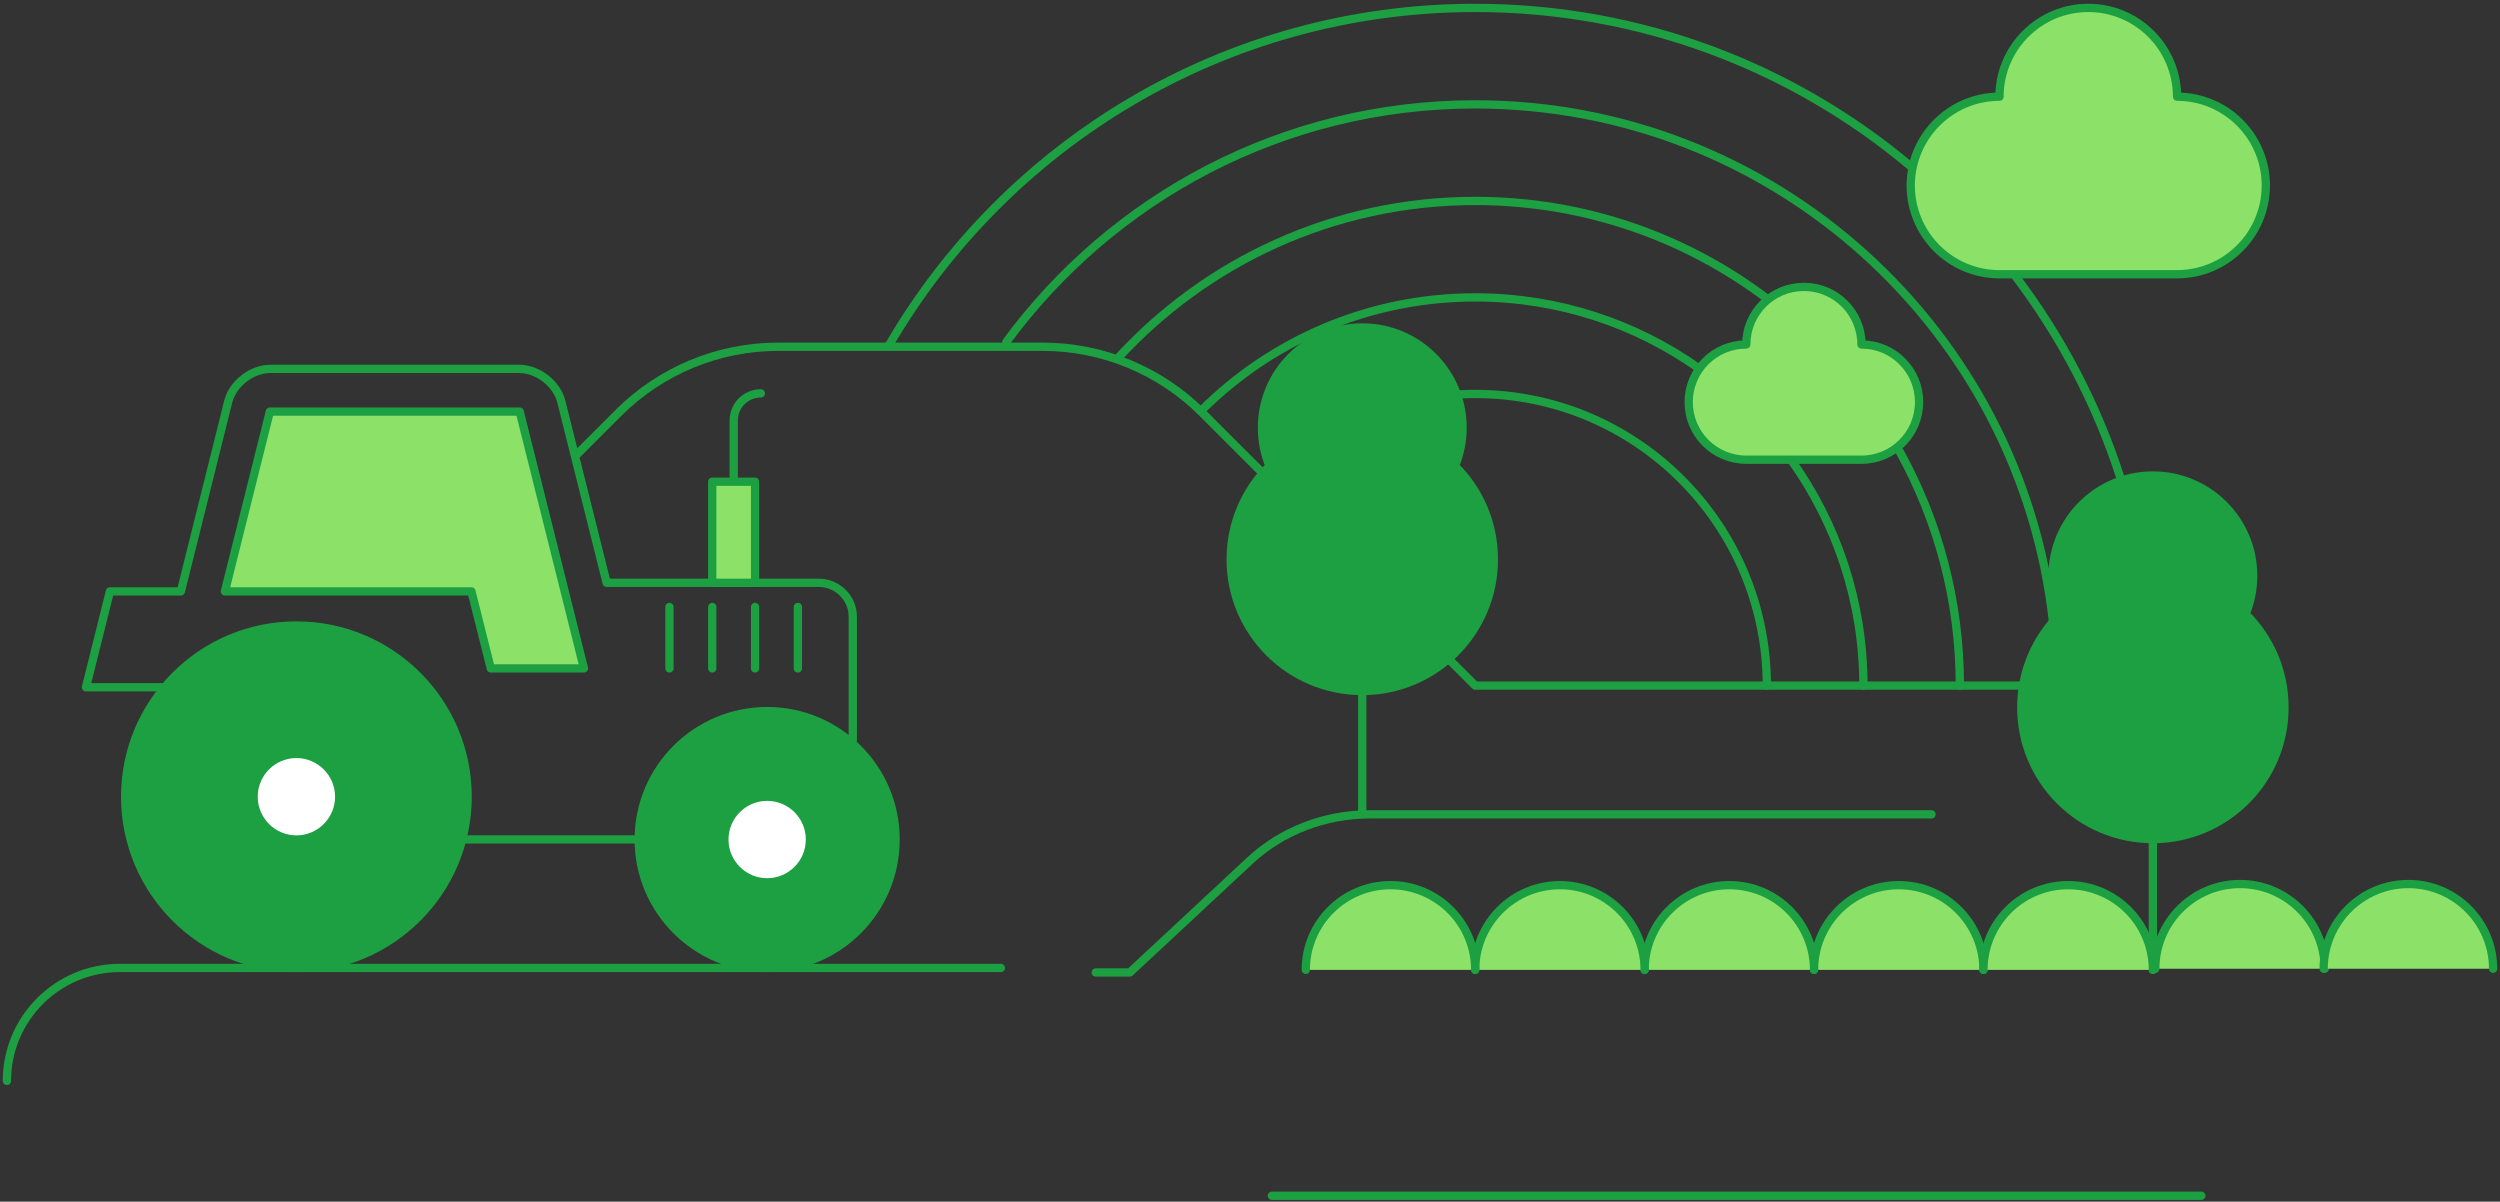 <svg width="362" height="174" viewBox="0 0 362 174" fill="none" xmlns="http://www.w3.org/2000/svg">
<rect x="0" y="0" width="362" height="174" fill="#333333" stroke="none"/>
<path d="M307.108 69.393C303.657 58.583 298.391 48.607 291.669 39.775" stroke="#1DA042" stroke-width="1.2" stroke-miterlimit="10" stroke-linecap="round" stroke-linejoin="round"/>
<path d="M276.819 24.206C259.745 9.814 237.7 1.146 213.609 1.146C177.319 1.146 145.64 20.837 128.648 50.127" stroke="#1DA042" stroke-width="1.2" stroke-miterlimit="10" stroke-linecap="round" stroke-linejoin="round"/>
<path d="M297.263 89.951C292.618 47.854 256.949 15.113 213.61 15.113C185.742 15.113 161.046 28.654 145.722 49.506" stroke="#1DA042" stroke-width="1.2" stroke-miterlimit="10" stroke-linecap="round" stroke-linejoin="round"/>
<path d="M283.787 99.273C283.787 86.99 280.631 75.444 275.086 65.403" stroke="#1DA042" stroke-width="1.2" stroke-miterlimit="10" stroke-linecap="round" stroke-linejoin="round"/>
<path d="M256.018 43.357C244.242 34.411 229.54 29.096 213.611 29.096C193.086 29.096 174.621 37.911 161.783 51.959" stroke="#1DA042" stroke-width="1.2" stroke-miterlimit="10" stroke-linecap="round" stroke-linejoin="round"/>
<path d="M269.821 99.273C269.821 87.073 265.928 75.788 259.337 66.564" stroke="#1DA042" stroke-width="1.2" stroke-miterlimit="10" stroke-linecap="round" stroke-linejoin="round"/>
<path d="M246.025 53.349C236.866 46.873 225.68 43.062 213.61 43.062C198.139 43.062 184.107 49.326 173.951 59.45" stroke="#1DA042" stroke-width="1.2" stroke-miterlimit="10" stroke-linecap="round" stroke-linejoin="round"/>
<path d="M255.837 99.273C255.837 75.951 236.931 57.045 213.61 57.045C212.858 57.045 212.105 57.062 211.353 57.111" stroke="#1DA042" stroke-width="1.2" stroke-miterlimit="10" stroke-linecap="round" stroke-linejoin="round"/>
<path d="M83.625 65.713C87.19 62.148 89.545 59.793 89.545 59.793C95.678 53.66 104.003 50.209 112.671 50.209H150.989C159.657 50.209 167.981 53.66 174.114 59.793C174.114 59.793 177.794 63.473 182.897 68.576" stroke="#1DA042" stroke-width="1.2" stroke-miterlimit="10" stroke-linecap="round" stroke-linejoin="round"/>
<path d="M210.094 95.757C212.269 97.932 213.61 99.273 213.61 99.273H292.586" stroke="#1DA042" stroke-width="1.2" stroke-miterlimit="10" stroke-linecap="round" stroke-linejoin="round"/>
<path d="M289.527 14.001C289.527 6.903 295.284 1.146 302.382 1.146C309.48 1.146 315.237 6.903 315.237 14.001C322.335 14.001 328.091 19.757 328.091 26.855C328.091 33.953 322.335 39.71 315.237 39.71H289.527C282.43 39.71 276.673 33.953 276.673 26.855C276.689 19.757 282.43 14.001 289.527 14.001Z" fill="#8CE269" stroke="#1DA042" stroke-width="1.2" stroke-miterlimit="10" stroke-linecap="round" stroke-linejoin="round"/>
<path d="M252.861 49.882C252.861 45.27 256.59 41.541 261.202 41.541C265.814 41.541 269.542 45.27 269.542 49.882C274.154 49.882 277.883 53.611 277.883 58.223C277.883 62.835 274.154 66.564 269.542 66.564H252.861C248.249 66.564 244.52 62.835 244.52 58.223C244.52 53.611 248.249 49.882 252.861 49.882Z" fill="#8CE269" stroke="#1DA042" stroke-width="1.2" stroke-miterlimit="10" stroke-linecap="round" stroke-linejoin="round"/>
<path d="M298.31 88.92C297.607 87.22 297.214 85.339 297.214 83.376C297.214 75.346 303.723 68.853 311.737 68.853C319.767 68.853 326.26 75.363 326.26 83.376C326.26 85.339 325.867 87.203 325.164 88.92C328.648 92.371 330.79 97.147 330.79 102.446C330.79 112.978 322.253 121.499 311.737 121.499C301.205 121.499 292.684 112.962 292.684 102.446C292.684 97.163 294.827 92.371 298.31 88.92Z" fill="#1DA042" stroke="#1DA042" stroke-width="1.2" stroke-miterlimit="10" stroke-linecap="round" stroke-linejoin="round"/>
<path d="M311.737 105.553V140.437" stroke="#1DA042" stroke-width="1.2" stroke-miterlimit="10" stroke-linecap="round" stroke-linejoin="round"/>
<path d="M183.829 67.48C183.126 65.779 182.733 63.898 182.733 61.935C182.733 53.905 189.242 47.413 197.256 47.413C205.286 47.413 211.779 53.922 211.779 61.935C211.779 63.898 211.386 65.762 210.683 67.48C214.167 70.93 216.309 75.706 216.309 81.005C216.309 91.537 207.772 100.058 197.256 100.058C186.724 100.058 178.203 91.521 178.203 81.005C178.203 75.722 180.346 70.93 183.829 67.48Z" fill="#1DA042" stroke="#1DA042" stroke-width="1.2" stroke-miterlimit="10" stroke-linecap="round" stroke-linejoin="round"/>
<path d="M197.255 82.657V117.541" stroke="#1DA042" stroke-width="1.2" stroke-miterlimit="10" stroke-linecap="round" stroke-linejoin="round"/>
<path d="M67.073 121.548C67.073 121.548 79.699 121.548 92.455 121.548" stroke="#1DA042" stroke-width="1.2" stroke-miterlimit="10" stroke-linecap="round" stroke-linejoin="round"/>
<path d="M123.48 107.172C123.48 99.273 123.48 89.296 123.48 89.296C123.48 86.598 121.272 84.39 118.574 84.39H87.844L81.286 58.174C80.632 55.557 77.884 53.415 75.185 53.415H39.14C36.442 53.415 33.694 55.557 33.04 58.174L26.188 85.633H15.917L12.45 99.518H23.456" stroke="#1DA042" stroke-width="1.2" stroke-miterlimit="10" stroke-linecap="round" stroke-linejoin="round"/>
<path d="M42.918 140.159C56.607 140.159 67.711 129.054 67.711 115.366C67.711 101.677 56.607 90.572 42.918 90.572C29.229 90.572 18.125 101.677 18.125 115.366C18.125 129.054 29.229 140.159 42.918 140.159Z" fill="#1DA042" stroke="#1DA042" stroke-width="1.2" stroke-miterlimit="10" stroke-linecap="round" stroke-linejoin="round"/>
<path d="M111.084 140.159C121.355 140.159 129.679 131.834 129.679 121.564C129.679 111.293 121.355 102.969 111.084 102.969C100.814 102.969 92.489 111.293 92.489 121.564C92.489 131.834 100.814 140.159 111.084 140.159Z" fill="#1DA042" stroke="#1DA042" stroke-width="1.2" stroke-miterlimit="10" stroke-linecap="round" stroke-linejoin="round"/>
<path d="M111.084 127.762C114.502 127.762 117.282 124.982 117.282 121.564C117.282 118.146 114.502 115.365 111.084 115.365C107.666 115.365 104.886 118.146 104.886 121.564C104.886 124.982 107.666 127.762 111.084 127.762Z" fill="white" stroke="#1DA042" stroke-width="1.2" stroke-miterlimit="10" stroke-linecap="round" stroke-linejoin="round"/>
<path d="M42.919 133.388C52.879 133.388 60.941 125.325 60.941 115.365C60.941 105.406 52.879 97.343 42.919 97.343C32.959 97.343 24.896 105.406 24.896 115.365C24.896 125.325 32.959 133.388 42.919 133.388Z" fill="#1DA042" stroke="#1DA042" stroke-width="1.2" stroke-miterlimit="10" stroke-linecap="round" stroke-linejoin="round"/>
<path d="M42.919 121.564C46.337 121.564 49.117 118.784 49.117 115.366C49.117 111.947 46.337 109.167 42.919 109.167C39.501 109.167 36.72 111.947 36.72 115.366C36.72 118.784 39.501 121.564 42.919 121.564Z" fill="white" stroke="#1DA042" stroke-width="1.2" stroke-miterlimit="10" stroke-linecap="round" stroke-linejoin="round"/>
<path d="M71.064 96.787H84.556L75.251 59.597H39.075L32.565 85.633H68.267L71.064 96.787Z" fill="#8CE269" stroke="#1DA042" stroke-width="1.2" stroke-miterlimit="10" stroke-linecap="round" stroke-linejoin="round"/>
<path d="M96.937 96.787V87.89" stroke="#1DA042" stroke-width="1.2" stroke-miterlimit="10" stroke-linecap="round" stroke-linejoin="round"/>
<path d="M103.135 96.787V87.89" stroke="#1DA042" stroke-width="1.2" stroke-miterlimit="10" stroke-linecap="round" stroke-linejoin="round"/>
<path d="M109.333 96.787V87.89" stroke="#1DA042" stroke-width="1.2" stroke-miterlimit="10" stroke-linecap="round" stroke-linejoin="round"/>
<path d="M115.532 96.787V87.89" stroke="#1DA042" stroke-width="1.2" stroke-miterlimit="10" stroke-linecap="round" stroke-linejoin="round"/>
<path d="M109.333 69.753H103.135V84.39H109.333V69.753Z" fill="#8CE269" stroke="#1DA042" stroke-width="1.2" stroke-miterlimit="10" stroke-linecap="round" stroke-linejoin="round"/>
<path d="M106.243 69.442V60.889C106.243 58.714 107.993 56.964 110.168 56.964" stroke="#1DA042" stroke-width="1.2" stroke-miterlimit="10" stroke-linecap="round" stroke-linejoin="round"/>
<path d="M1.002 156.513C1.002 147.486 8.329 140.159 17.356 140.159H144.921" stroke="#1DA042" stroke-width="1.2" stroke-miterlimit="10" stroke-linecap="round" stroke-linejoin="round"/>
<path d="M279.682 117.917H198.367C191.842 117.917 185.594 120.321 180.983 124.622L163.598 140.813H158.659" stroke="#1DA042" stroke-width="1.2" stroke-miterlimit="10" stroke-linecap="round" stroke-linejoin="round"/>
<path d="M262.673 140.437C262.673 133.666 268.168 128.171 274.939 128.171C281.71 128.171 287.205 133.666 287.205 140.437" fill="#8CE269"/>
<path d="M262.673 140.437C262.673 133.666 268.168 128.171 274.939 128.171C281.71 128.171 287.205 133.666 287.205 140.437" stroke="#1DA042" stroke-width="1.2" stroke-miterlimit="10" stroke-linecap="round" stroke-linejoin="round"/>
<path d="M238.142 140.437C238.142 133.666 243.637 128.171 250.407 128.171C257.178 128.171 262.673 133.666 262.673 140.437" fill="#8CE269"/>
<path d="M238.142 140.437C238.142 133.666 243.637 128.171 250.407 128.171C257.178 128.171 262.673 133.666 262.673 140.437" stroke="#1DA042" stroke-width="1.2" stroke-miterlimit="10" stroke-linecap="round" stroke-linejoin="round"/>
<path d="M213.61 140.437C213.61 133.666 219.105 128.171 225.876 128.171C232.647 128.171 238.142 133.666 238.142 140.437" fill="#8CE269"/>
<path d="M213.61 140.437C213.61 133.666 219.105 128.171 225.876 128.171C232.647 128.171 238.142 133.666 238.142 140.437" stroke="#1DA042" stroke-width="1.2" stroke-miterlimit="10" stroke-linecap="round" stroke-linejoin="round"/>
<path d="M189.079 140.437C189.079 133.666 194.574 128.171 201.344 128.171C208.115 128.171 213.61 133.666 213.61 140.437" fill="#8CE269"/>
<path d="M189.079 140.437C189.079 133.666 194.574 128.171 201.344 128.171C208.115 128.171 213.61 133.666 213.61 140.437" stroke="#1DA042" stroke-width="1.2" stroke-miterlimit="10" stroke-linecap="round" stroke-linejoin="round"/>
<path d="M287.205 140.437C287.205 133.666 292.7 128.171 299.471 128.171C306.242 128.171 311.737 133.666 311.737 140.437" fill="#8CE269"/>
<path d="M287.205 140.437C287.205 133.666 292.7 128.171 299.471 128.171C306.242 128.171 311.737 133.666 311.737 140.437" stroke="#1DA042" stroke-width="1.2" stroke-miterlimit="10" stroke-linecap="round" stroke-linejoin="round"/>
<path d="M312.088 140.275C312.088 133.504 317.583 128.009 324.354 128.009C331.124 128.009 336.62 133.504 336.62 140.275" fill="#8CE269"/>
<path d="M312.088 140.275C312.088 133.504 317.583 128.009 324.354 128.009C331.124 128.009 336.62 133.504 336.62 140.275" stroke="#1DA042" stroke-width="1.2" stroke-miterlimit="10" stroke-linecap="round" stroke-linejoin="round"/>
<path d="M336.466 140.275C336.466 133.504 341.961 128.009 348.732 128.009C355.502 128.009 360.998 133.504 360.998 140.275" fill="#8CE269"/>
<path d="M336.466 140.275C336.466 133.504 341.961 128.009 348.732 128.009C355.502 128.009 360.998 133.504 360.998 140.275" stroke="#1DA042" stroke-width="1.2" stroke-miterlimit="10" stroke-linecap="round" stroke-linejoin="round"/>
<path d="M184.172 173.146H318.753" stroke="#1DA042" stroke-width="1.2" stroke-miterlimit="10" stroke-linecap="round" stroke-linejoin="round"/>
</svg>
